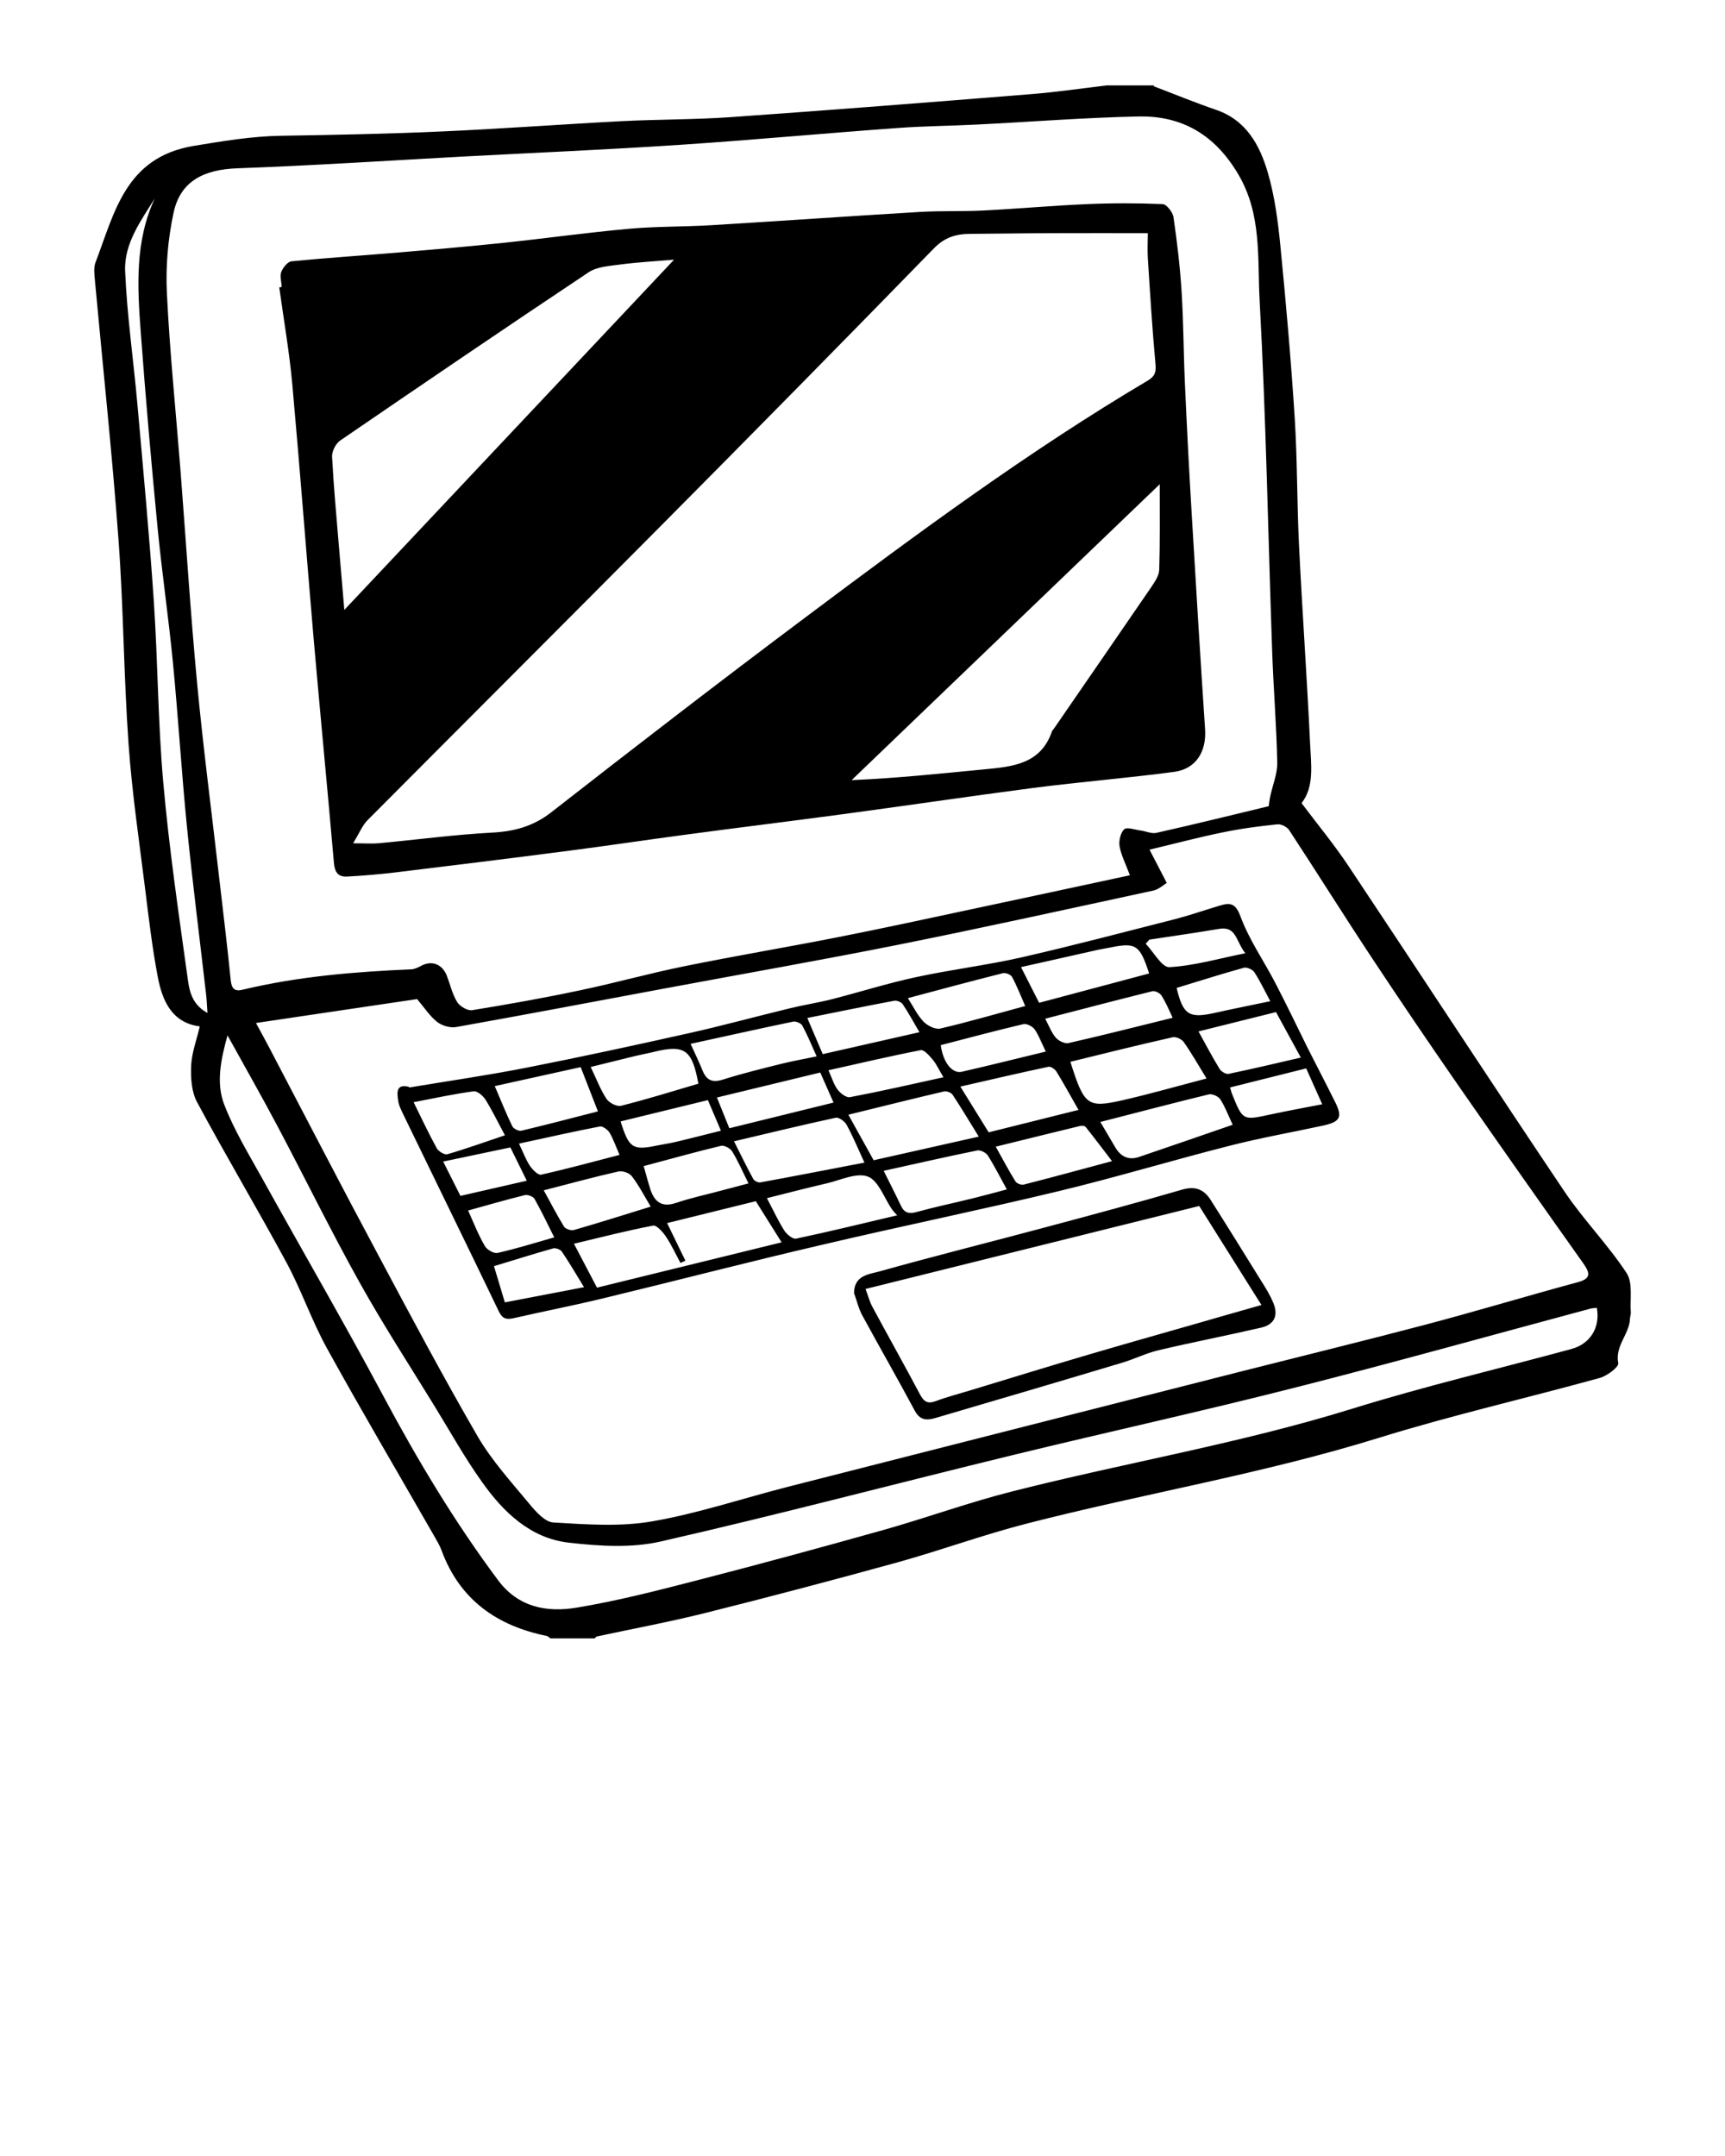 <svg xmlns="http://www.w3.org/2000/svg" viewBox="0 0 100 125"><path d="M66.878 5c1.206.458 2.4.95 3.62 1.368 1.76.605 2.536 2.056 3 3.644.4 1.37.587 2.817.727 4.244.327 3.315.617 6.635.83 9.96.157 2.475.13 4.96.252 7.44.188 3.817.46 7.63.64 11.447.058 1.23.254 2.516-.495 3.46.96 1.277 1.906 2.42 2.724 3.65 4.182 6.277 8.303 12.595 12.51 18.857 1.104 1.646 2.523 3.084 3.61 4.74.376.572.185 1.52.244 2.295.008.11-.045.225-.048.338-.024.904-.882 1.576-.68 2.593.044.213-.647.737-1.072.854-4.268 1.18-8.595 2.165-12.82 3.477-6.698 2.078-13.61 3.223-20.38 4.962-2.538.65-5.01 1.56-7.536 2.26-3.696 1.02-7.407 2-11.128 2.93-2.076.52-4.184.91-6.276 1.36-.047.01-.082.07-.123.11h-2.57c-.07-.05-.135-.12-.21-.14-2.9-.59-5.044-2.1-6.1-4.96-.118-.32-.3-.61-.47-.91-2.063-3.6-4.172-7.18-6.18-10.82-.877-1.59-1.468-3.34-2.33-4.94-1.69-3.13-3.51-6.18-5.193-9.32-.324-.6-.375-1.42-.343-2.13.04-.75.32-1.49.5-2.26-1.6-.21-2.16-1.45-2.43-2.84-.32-1.68-.52-3.37-.73-5.07-.35-2.82-.77-5.64-.97-8.48-.28-3.93-.29-7.877-.58-11.8-.37-5.03-.91-10.05-1.37-15.07-.03-.34-.08-.72.03-1.02 1.11-2.897 1.73-6.1 5.68-6.767 1.69-.28 3.35-.56 5.06-.59 3.11-.05 6.21-.11 9.32-.25 3.51-.154 7.01-.42 10.51-.6 2.08-.105 4.17-.085 6.25-.23 5.83-.41 11.66-.87 17.49-1.34 1.44-.117 2.88-.33 4.31-.5h2.75zm6.662 41.808c.025-.168.047-.403.096-.632.138-.655.42-1.31.407-1.962-.043-2.14-.218-4.276-.293-6.414-.238-6.792-.358-13.59-.728-20.373-.134-2.446.137-4.987-1.234-7.314-1.345-2.283-3.242-3.412-5.79-3.36-3.132.066-6.26.314-9.39.47-1.51.077-3.023.085-4.53.196-4.18.3-8.354.69-12.536.97-4.183.28-8.372.46-12.558.68-4.415.24-8.828.53-13.246.69-1.862.07-3.273.7-3.675 2.57-.325 1.51-.463 3.1-.39 4.64.166 3.44.52 6.87.79 10.3.32 4.12.577 8.25.965 12.36.355 3.76.85 7.52 1.28 11.28.228 1.97.47 3.94.667 5.92.05.5.23.67.702.55 3.215-.77 6.488-1.04 9.78-1.18.174-.01.358-.1.515-.18.644-.37 1.277-.13 1.542.58.188.5.312 1.05.59 1.5.156.25.6.51.864.47 2.088-.34 4.173-.71 6.243-1.15 2.02-.42 4-.98 6.02-1.39 2.99-.61 5.99-1.11 8.98-1.7 2.52-.496 5.02-1.04 7.53-1.576 3.11-.66 6.21-1.33 9.36-2.007-.25-.674-.51-1.167-.6-1.69-.05-.313.06-.78.27-.977.16-.142.62.028.94.07.31.04.64.2.92.14 2.2-.494 4.38-1.032 6.53-1.55zM14.814 59.265c.32.59.55 1.01.775 1.436 2.13 4.06 4.23 8.13 6.39 12.16 1.86 3.49 3.72 6.98 5.7 10.4.82 1.41 1.95 2.65 3 3.92.38.46.91 1.06 1.4 1.09 1.91.11 3.88.26 5.75-.07 2.65-.46 5.23-1.33 7.85-2 8.76-2.24 17.52-4.46 26.28-6.69 3.55-.9 7.11-1.77 10.64-2.7 2.96-.78 5.9-1.67 8.86-2.47.75-.2.74-.5.35-1.06-2.44-3.44-4.87-6.89-7.27-10.35-1.67-2.41-3.32-4.84-4.94-7.29-1.65-2.49-3.23-5.02-4.87-7.52-.12-.18-.46-.35-.67-.33-1.07.11-2.13.25-3.18.47-1.39.28-2.76.65-4.24 1l1 1.93c-.187.11-.46.37-.77.44-4.907 1.06-9.81 2.144-14.73 3.13-4.59.918-9.21 1.726-13.81 2.586-3.96.74-7.92 1.49-11.89 2.2-.348.06-.82-.08-1.1-.3-.43-.34-.74-.83-1.16-1.322-3.02.45-6.16.91-9.41 1.397zm-1.614.728c-.418 1.484-.672 2.82-.205 4.037.577 1.503 1.436 2.902 2.222 4.32 2.33 4.203 4.747 8.36 7.01 12.598 1.98 3.708 4.13 7.293 6.643 10.665 1.18 1.584 2.834 1.88 4.557 1.595 2.302-.382 4.576-.962 6.838-1.547 3.653-.94 7.295-1.93 10.927-2.95 2.517-.71 4.984-1.61 7.517-2.25 6.54-1.66 13.22-2.78 19.69-4.79 4.19-1.3 8.47-2.31 12.7-3.46 1.1-.3 1.68-1.26 1.47-2.39-.11.02-.22.02-.33.04-5.7 1.53-11.38 3.12-17.09 4.57-5.45 1.39-10.93 2.59-16.39 3.92-6.82 1.66-13.61 3.46-20.45 5.02-1.7.39-3.57.27-5.33.07-2.22-.25-3.79-1.76-5.03-3.51-1.01-1.41-1.85-2.93-2.76-4.41-1.46-2.38-2.98-4.72-4.34-7.16-1.65-2.96-3.14-6-4.72-8.99-.92-1.74-1.9-3.46-2.95-5.36zM9.002 11.457c-.82 1.322-1.814 2.654-1.748 4.253.108 2.587.484 5.162.713 7.746.337 3.8.694 7.6.95 11.406.235 3.497.238 7.01.547 10.5.33 3.738.873 7.458 1.39 11.177.105.76.182 1.65 1.173 2.19-.03-.42-.04-.72-.072-1.01-.373-3.26-.79-6.51-1.115-9.76-.317-3.18-.508-6.38-.817-9.56-.253-2.61-.638-5.21-.89-7.82-.362-3.75-.69-7.49-.968-11.24-.198-2.67-.37-5.35.837-7.9zm7.328 5.156c-.016-.285-.12-.603-.025-.845.098-.253.37-.596.593-.618 2.022-.2 4.052-.328 6.077-.5 2.07-.175 4.14-.354 6.204-.57 2.42-.255 4.84-.595 7.27-.815 1.58-.144 3.18-.112 4.78-.208 4.04-.244 8.07-.53 12.11-.77 1.22-.073 2.45-.02 3.68-.083 1.98-.1 3.97-.282 5.96-.368 1.47-.064 2.95-.064 4.42-.003.23.01.59.474.63.765.21 1.433.38 2.876.47 4.322.11 1.753.11 3.512.19 5.268.11 2.508.24 5.016.39 7.523.25 4.19.5 8.38.78 12.56.09 1.31-.53 2.31-1.79 2.48-2.71.36-5.44.58-8.16.93-3.75.49-7.5 1.05-11.25 1.55-2.97.4-5.94.76-8.9 1.16-2.26.3-4.51.64-6.76.93-3.36.44-6.72.85-10.08 1.26-.93.11-1.86.19-2.79.24-.51.03-.72-.23-.77-.78-.38-4.35-.8-8.69-1.18-13.04-.42-4.89-.79-9.79-1.23-14.67-.17-1.9-.5-3.78-.76-5.67.03-.01.07-.01.1-.01zm4.146 32.28c.712 0 1.11.032 1.504-.005 2.18-.204 4.355-.497 6.54-.614 1.296-.07 2.39-.36 3.445-1.185 4.892-3.82 9.805-7.61 14.773-11.33 6.43-4.82 12.888-9.6 19.81-13.7.41-.25.48-.49.436-.96-.188-2.04-.312-4.09-.443-6.13-.03-.51 0-1.01 0-1.45-1.8 0-3.56-.01-5.32 0-1.65 0-3.3.03-4.96.04-.82 0-1.49.19-2.12.84-5.22 5.36-10.47 10.69-15.74 16-5.69 5.73-11.41 11.44-17.11 17.17-.29.3-.46.73-.8 1.29zm18.57-33.836c-.967.083-2.016.14-3.055.274-.63.09-1.36.12-1.86.45-4.83 3.22-9.62 6.48-14.41 9.76-.26.18-.49.63-.47.95.09 1.71.25 3.41.39 5.11l.32 3.76 19.1-20.29zm28.177 13.026L49.37 45.23c2.67-.112 5.174-.385 7.682-.624 1.648-.157 3.282-.297 3.935-2.21.018-.05.068-.09.1-.137 1.89-2.75 3.786-5.49 5.666-8.24.202-.3.438-.65.448-.98.05-1.59.03-3.19.03-4.96zM23.69 63.056c2.26-.377 4.547-.705 6.81-1.15 3.156-.62 6.3-1.302 9.438-2.004 1.97-.44 3.918-.975 5.88-1.45.803-.195 1.623-.32 2.423-.523 1.63-.42 3.24-.93 4.88-1.28 2.03-.44 4.11-.69 6.13-1.15 2.97-.68 5.92-1.46 8.87-2.21.88-.23 1.74-.53 2.61-.79.65-.2.92-.08 1.2.68.5 1.34 1.35 2.55 2.01 3.83.65 1.25 1.26 2.53 1.89 3.8.52 1.03 1.05 2.04 1.56 3.07.45.89.31 1.16-.69 1.38-1.8.39-3.63.71-5.42 1.17-3.31.84-6.58 1.83-9.9 2.63-4.57 1.1-9.18 2.04-13.76 3.12-4.22.98-8.41 2.07-12.63 3.09-1.73.42-3.49.76-5.23 1.16-.43.09-.64.02-.85-.41-1.82-3.79-3.67-7.56-5.5-11.34-.13-.28-.29-.57-.33-.87-.06-.44-.15-1 .65-.79zm16.043 10.037l-.287.13c-.275-.51-.516-1.045-.84-1.525-.18-.27-.54-.678-.744-.64-1.52.29-3.022.678-4.59 1.05l1.336 2.547c3.62-.89 7.197-1.767 10.702-2.627l-1.496-2.386c-1.685.416-3.364.83-5.14 1.27.362.745.71 1.463 1.06 2.18zm22.322-11.518c.8 2.522.982 2.677 3.02 2.214 1.62-.37 3.22-.83 4.87-1.26-.48-.78-.864-1.46-1.312-2.1-.122-.18-.464-.34-.657-.29-1.964.44-3.92.93-5.92 1.42zM56.74 65.9c-.586-.95-1.032-1.7-1.516-2.428-.083-.125-.35-.227-.498-.193-1.797.42-3.588.87-5.546 1.35l1.466 2.64 6.094-1.37zm-6.63 1.5c-.37-.8-.662-1.51-1.027-2.18-.11-.202-.453-.456-.632-.417-1.93.417-3.86.887-5.9 1.367.42.832.75 1.52 1.12 2.19.06.11.28.214.41.192 1.99-.365 3.97-.75 6.05-1.15zm1.902 3.063c-.114-.127-.21-.215-.283-.32-.47-.67-.79-1.676-1.41-1.925-.65-.256-1.59.204-2.39.39-1.17.27-2.33.574-3.47.86.37.698.65 1.313 1.01 1.88.14.22.49.507.68.466 1.94-.41 3.87-.883 5.85-1.35zm11.77-5.422c.315.54.59.99.86 1.46.323.56.782.79 1.408.57 1.804-.61 3.606-1.24 5.41-1.86-.272-.58-.447-1.06-.722-1.48-.113-.17-.47-.33-.666-.28-2.07.5-4.128 1.05-6.29 1.6zM51.237 67.9c.37.744.692 1.374.995 2.013.196.413.463.477.9.357 1.1-.3 2.216-.536 3.324-.808.62-.153 1.235-.325 1.91-.503-.404-.73-.722-1.37-1.103-1.97-.104-.16-.42-.32-.6-.29-1.782.36-3.557.77-5.426 1.18zm6.077-2.25l5.208-1.3c-.463-.812-.85-1.525-1.276-2.217-.087-.142-.33-.313-.46-.285-1.652.35-3.296.735-5.114 1.15l1.642 2.65zM40.03 60.51c.25.558.49 1.04.69 1.54.227.57.56.74 1.177.545 1.11-.35 2.244-.63 3.375-.912.652-.163 1.316-.28 2.07-.436-.304-.67-.536-1.245-.83-1.786-.077-.14-.37-.26-.53-.23-1.97.41-3.932.85-5.953 1.29zm26.584-4.08c-.543-1.663-.77-1.8-2.28-1.49-.222.047-.45.076-.67.126-1.457.326-2.912.653-4.475 1.005l1.05 2.07 6.37-1.7zm-32.952 5.44l-4.98 1.1c.36.84.663 1.6 1.018 2.332.07.14.372.29.523.254 1.475-.35 2.94-.736 4.44-1.12l-1-2.566zm6.82.947c-.355-1.953-.794-2.265-2.54-1.84-.36.09-.725.153-1.085.24-.84.203-1.68.414-2.614.644.332.69.563 1.31.917 1.85.15.23.6.46.843.4 1.506-.38 2.99-.84 4.478-1.28zm23.986 4.506c-.552-.72-1.036-1.364-1.538-1.993-.05-.063-.22-.072-.32-.048-1.59.383-3.177.78-4.886 1.2.42.75.76 1.4 1.146 2.017.074.12.34.22.48.18 1.648-.42 3.288-.87 5.118-1.36zm5.013-7.52c.41.74.79 1.47 1.22 2.17.09.15.37.32.52.287 1.37-.282 2.72-.606 4.19-.944l-1.44-2.637-4.49 1.12zm-32.17 7.79c.15.52.26.96.4 1.388.25.73.68 1.03 1.48.76.89-.3 1.81-.49 2.72-.74l1.48-.39c-.35-.7-.61-1.31-.95-1.86-.11-.18-.46-.36-.64-.32-1.46.35-2.91.76-4.46 1.17zm-5.79 1.417c.41.747.77 1.447 1.18 2.113.09.133.41.24.57.19 1.44-.414 2.87-.867 4.45-1.355-.38-.64-.69-1.237-1.09-1.76-.14-.19-.54-.332-.78-.278-1.41.316-2.8.7-4.31 1.087zm27.91-10.69c-.27-.607-.48-1.16-.76-1.677-.07-.135-.37-.26-.53-.22-1.82.457-3.63.946-5.51 1.447.31.487.55.988.91 1.367.23.236.68.462.97.395 1.63-.38 3.24-.85 4.94-1.31zm-35.46 5.57c.48.977.89 1.847 1.35 2.686.1.18.45.392.61.345 1.13-.33 2.24-.73 3.34-1.1-.4-.74-.73-1.43-1.13-2.07-.14-.22-.47-.51-.68-.48-1.12.15-2.23.39-3.47.63zm23.71-2.77l5.62-1.275c-.36-.613-.64-1.135-.97-1.624-.08-.12-.34-.23-.49-.2-1.67.31-3.33.66-5.04 1l.9 2.11zm-5.41 4.295c2.04-.502 4.02-.987 6.05-1.49l-.77-1.743-5.99 1.45.72 1.783zm25.71-6.405c-.21-.44-.39-.89-.65-1.29-.09-.15-.38-.29-.53-.25-2.06.51-4.11 1.05-6.21 1.593.22.41.36.8.61 1.093.16.19.52.367.74.32 2-.454 3.98-.96 6.07-1.475zM32.13 71.74c-.396-.787-.742-1.524-1.143-2.23-.08-.14-.4-.26-.56-.22-1.09.268-2.17.583-3.29.893.33.736.6 1.425.97 2.058.12.22.53.45.74.4 1.07-.24 2.12-.57 3.28-.9zm22.56-9.286c-.27-.454-.41-.768-.623-1.022-.19-.227-.5-.583-.69-.546-1.77.343-3.53.76-5.35 1.165.213.48.32.85.535 1.13.16.21.5.47.71.43 1.75-.33 3.49-.73 5.405-1.15zm-20.83 12.18c-.48-.784-.866-1.444-1.293-2.075-.09-.12-.36-.22-.5-.18-1.14.32-2.27.68-3.43 1.03l.63 2.1 4.584-.88zm2.057-7.67c-.23-.53-.37-.938-.58-1.294-.11-.175-.4-.39-.56-.36-1.53.295-3.04.638-4.69.995.263.55.406.952.637 1.293.15.223.47.546.645.507 1.51-.338 3.01-.748 4.53-1.142zm24.71-5.997c-.27-.54-.41-.95-.65-1.29-.13-.173-.46-.345-.65-.3-1.61.378-3.2.806-4.79 1.218.13.996.66 1.67 1.22 1.543 1.58-.36 3.15-.756 4.866-1.17zm10.68 2.08c.07.225.085.308.12.386.62 1.54.62 1.53 2.22 1.182.98-.213 1.98-.39 3.004-.592l-.93-2.08-4.41 1.104zm-35.33 1.97c.48 1.545.71 1.69 2.07 1.406.39-.08.788-.136 1.176-.228.84-.2 1.68-.418 2.57-.64l-.756-1.773c-1.71.416-3.38.825-5.06 1.235zm37.663-6.97c-.325-.603-.59-1.166-.925-1.682-.103-.157-.434-.304-.605-.257-1.31.363-2.602.774-3.9 1.17.37 1.555.72 1.78 2.197 1.45 1.027-.23 2.06-.434 3.233-.68zm-7.006-3.57l-.217.238c.46.48.94 1.38 1.37 1.358 1.415-.076 2.814-.487 4.406-.806-.56-.705-.512-1.584-1.52-1.413-1.342.228-2.69.417-4.036.623zM26.69 69.335l3.847-.88-.95-1.93-3.895.82 1 1.99zm22.82 5.66c-.012-1.07.888-1.116 1.47-1.28 3.153-.884 6.33-1.677 9.494-2.524 2.692-.72 5.384-1.44 8.06-2.22.76-.22 1.26-.01 1.643.59.99 1.56 1.963 3.13 2.934 4.7.26.41.52.83.7 1.27.31.73.07 1.26-.69 1.44-1.99.46-4 .85-5.99 1.32-.71.17-1.38.51-2.09.72-3.6 1.08-7.2 2.14-10.81 3.2-.51.15-.9.14-1.2-.42-.99-1.85-2.04-3.68-3.04-5.52-.21-.38-.31-.82-.46-1.24zm.66-.28c.16.42.243.754.4 1.046.914 1.7 1.86 3.38 2.76 5.08.23.43.453.57.924.39.64-.24 1.303-.41 1.958-.61 2.316-.7 4.628-1.42 6.95-2.1 2.65-.78 5.308-1.52 7.963-2.29l2.002-.57-3.607-5.74-19.342 4.81z"/></svg>